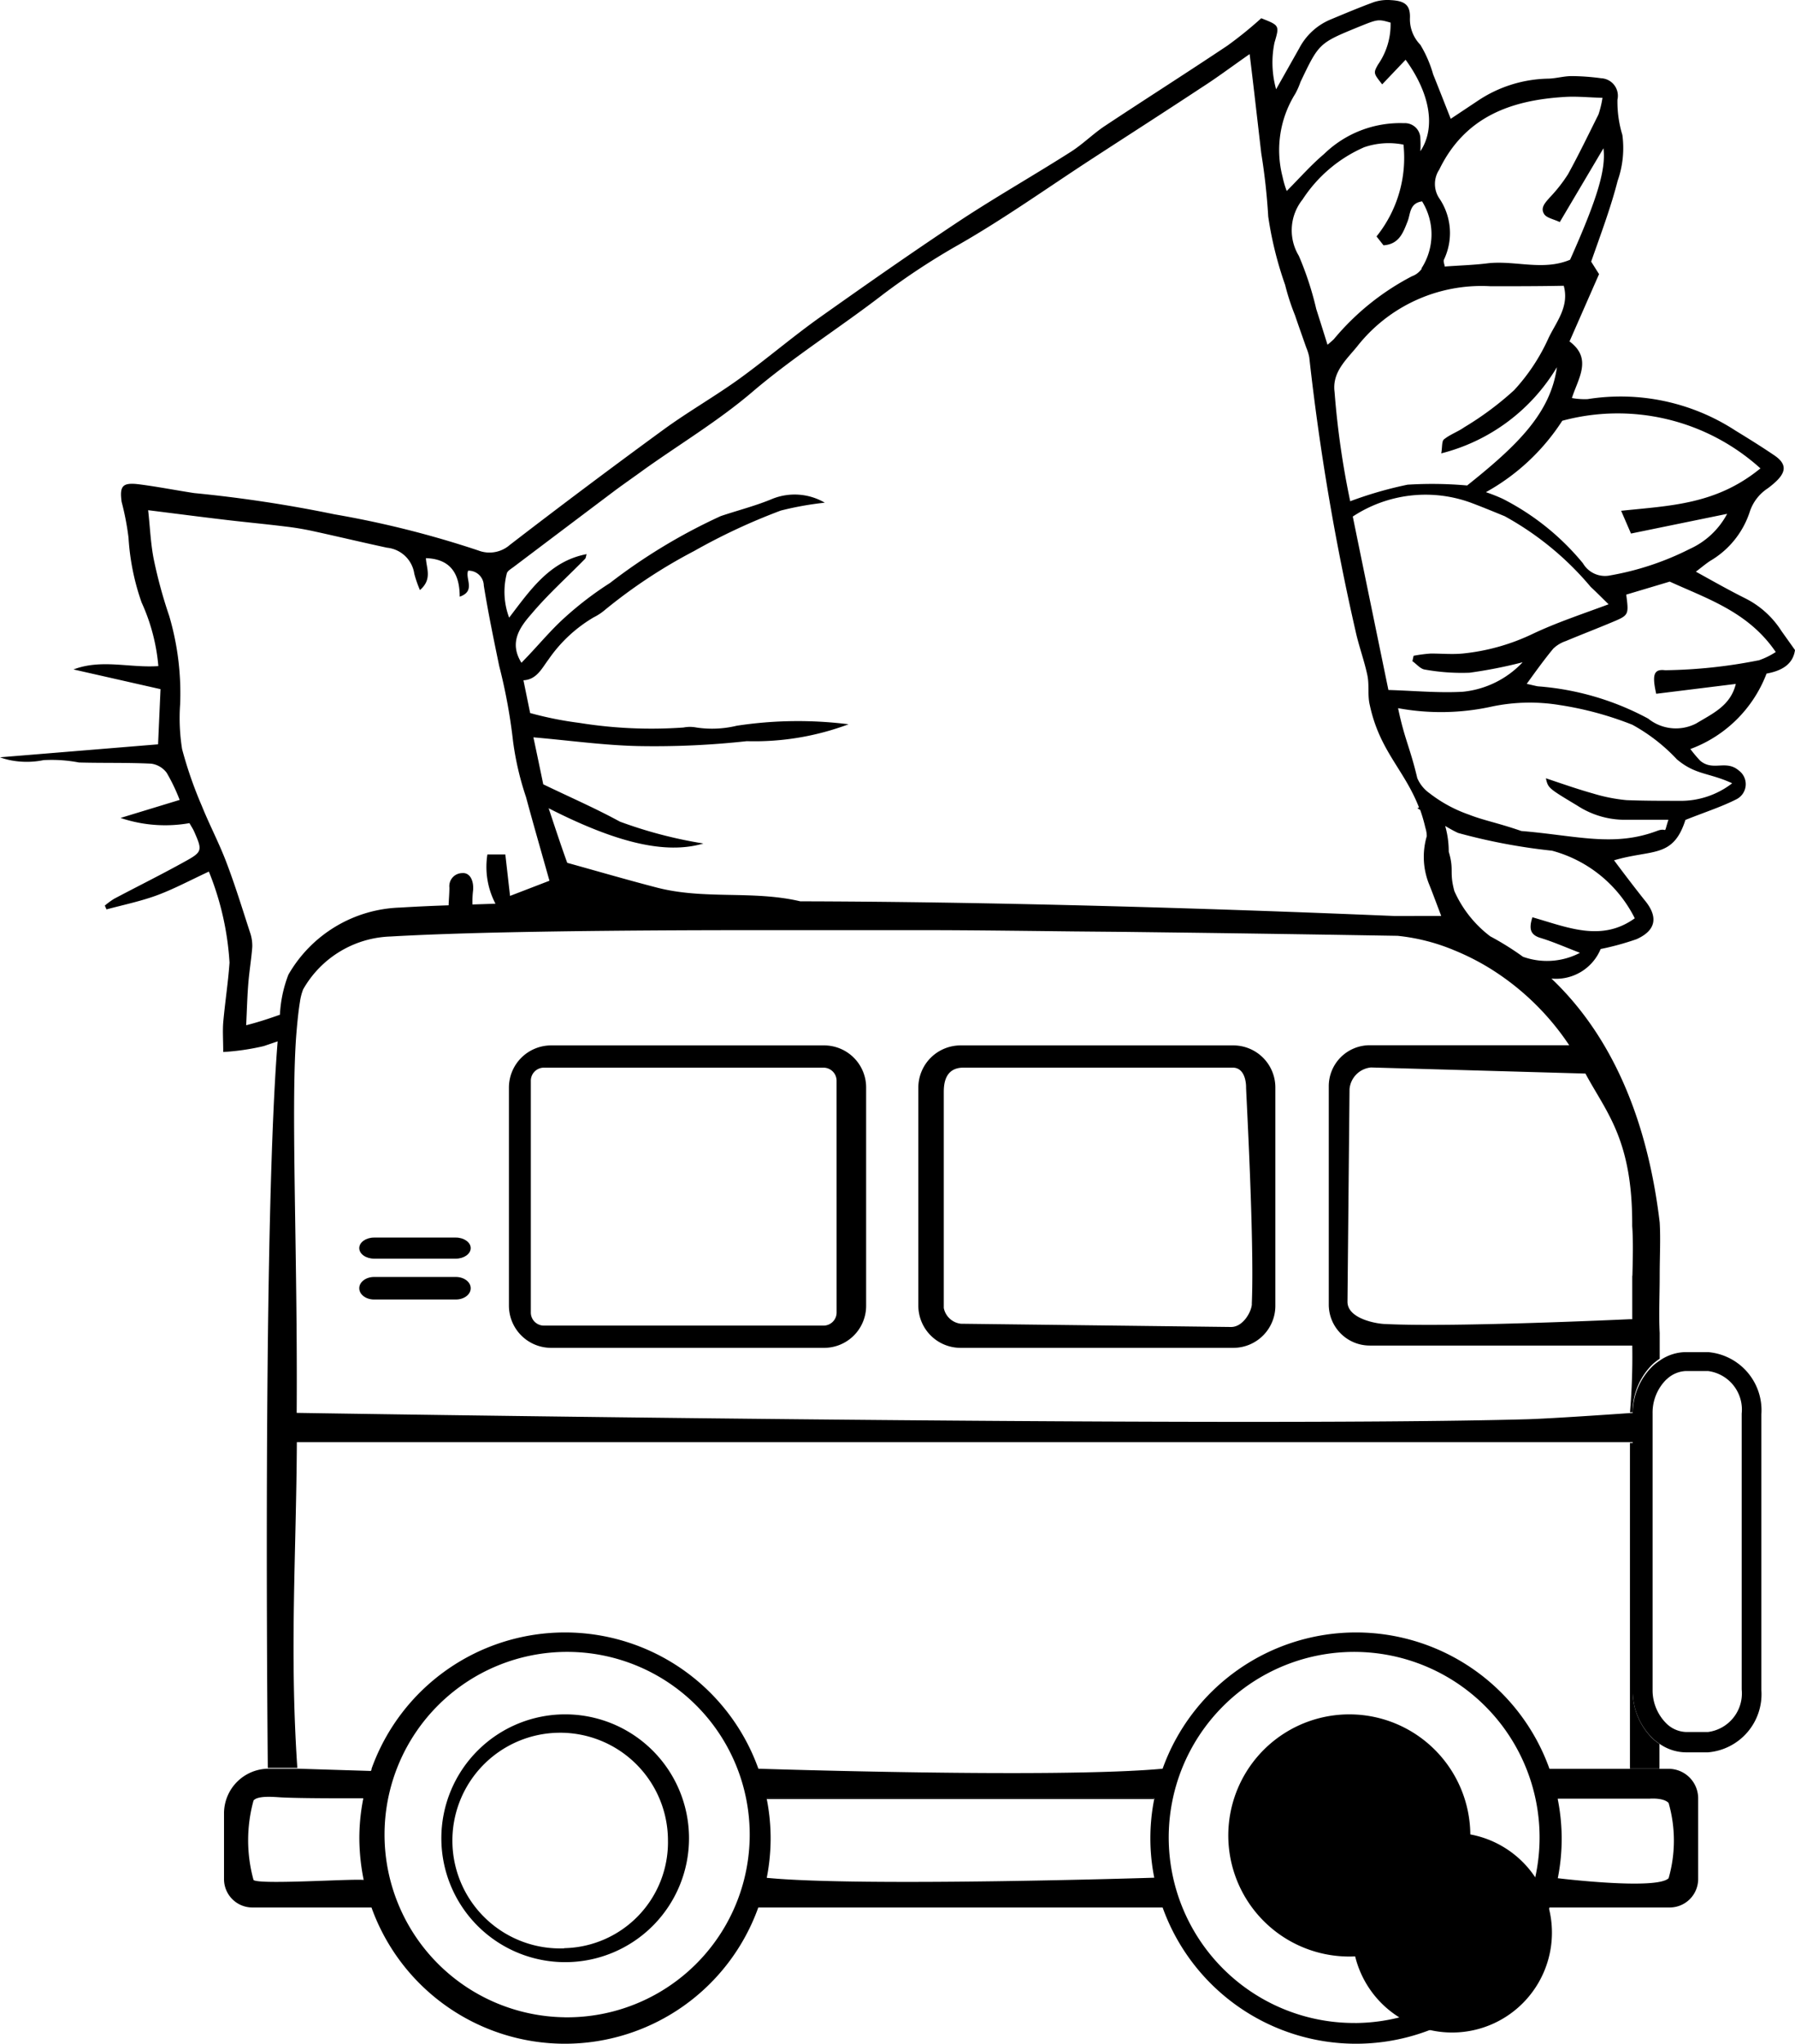 <svg xmlns="http://www.w3.org/2000/svg" width="63.783" height="72.581" viewBox="0 0 63.783 72.581"><path d="M130.692,175.859a3.55,3.55,0,1,0,3.5,3.546A3.55,3.55,0,0,0,130.692,175.859Z" transform="translate(-82.641 -114.33)" fill="none"/><path d="M91.673,182.59H77.91a7.152,7.152,0,0,1,0,2.8c3.333.329,13.77,0,13.77,0a7.17,7.17,0,0,1,0-2.8Z" transform="translate(-50.661 -118.707)" fill="none"/><path d="M45.474,167.66a6.488,6.488,0,1,0,6.572,6.488A6.488,6.488,0,0,0,45.474,167.66Zm0,11.014a4.42,4.42,0,1,1,.007,0Z" transform="translate(-25.405 -108.998)" fill="none"/><path d="M167.873,140.731v9.793a1.661,1.661,0,0,0,.493,1.21,1.049,1.049,0,0,0,.7.3h.773a1.382,1.382,0,0,0,1.2-1.511v-9.793a1.38,1.38,0,0,0-1.2-1.511h-.773a1.049,1.049,0,0,0-.7.3,1.654,1.654,0,0,0-.5,1.2Z" transform="translate(-109.158 -90.505)" fill="none"/><path d="M49.929,175.855a3.83,3.83,0,1,0,3.69,3.826,3.763,3.763,0,0,0-3.69-3.826Z" transform="translate(-29.885 -114.326)" fill="none"/><path d="M158.254,182.519a7.17,7.17,0,0,1,0,2.8s3.5.43,3.938,0a4.851,4.851,0,0,0,0-2.672.96.96,0,0,0-.7-.154H158.24A.1.1,0,0,1,158.254,182.519Z" transform="translate(-102.896 -118.636)" fill="none"/><path d="M125.367,167.66a6.589,6.589,0,1,0,6.551,6.589A6.589,6.589,0,0,0,125.367,167.66Zm-.143,10.814a4.3,4.3,0,1,1,4.232-4.3,4.3,4.3,0,0,1-4.232,4.3Z" transform="translate(-77.211 -108.998)" fill="none"/><path d="M77.437,109.272H68.106a1.455,1.455,0,0,1-1.455-1.455h0v-7.754a1.455,1.455,0,0,1,1.455-1.455H75.2a9.212,9.212,0,0,0-2.815-2.728,8.685,8.685,0,0,0-1.27-.644,7.055,7.055,0,0,0-2.015-.514l-2.319-.028c-1.4-.021-3.351-.052-5.631-.08l-1.675-.021L57.6,94.575c-1.588,0-3.634-.031-5.33-.045H46.212c-3.6,0-7.023.028-9.716.1-.651,0-1.252.038-1.812.059-.49.021-.948.042-1.357.066a3.711,3.711,0,0,0-3.116,1.878,1.966,1.966,0,0,0-.115.451c-.042.252-.08.588-.115.993-.224,2.522.038,7.852,0,13.595,0,0,32.785.528,43.718.227.944-.024,3.763-.227,3.763-.227h-.094A23.223,23.223,0,0,0,77.437,109.272Zm-41.8-1.689h-2.91c-.29,0-.525-.175-.525-.4s.234-.4.525-.4h2.91c.287,0,.525.178.525.4S35.922,107.583,35.635,107.583Zm0-1.441h-2.91c-.29,0-.525-.168-.525-.374s.234-.374.525-.374h2.91c.287,0,.525.168.525.374S35.922,106.142,35.635,106.142Zm14.577,1.675a1.493,1.493,0,0,1-1.493,1.493h-9.7a1.5,1.5,0,0,1-1.5-1.493v-7.754a1.5,1.5,0,0,1,1.5-1.493h9.7a1.493,1.493,0,0,1,1.493,1.493Zm14.539,0a1.493,1.493,0,0,1-1.493,1.493H53.567a1.5,1.5,0,0,1-1.5-1.493v-7.754a1.5,1.5,0,0,1,1.5-1.493h9.691a1.493,1.493,0,0,1,1.493,1.493Z" transform="translate(-19.435 -61.446)" fill="none"/><path d="M106.125,108.34H96.559c-.7,0-.7.654-.7.9v7.635a.7.7,0,0,0,.609.56l9.6.115c.444,0,.727-.577.738-.822.1-2.231-.213-7.694-.213-7.694C106.6,108.8,106.52,108.34,106.125,108.34Z" transform="translate(-62.333 -70.426)" fill="none"/><path d="M64.338,108.34H54.385a.465.465,0,0,0-.455.472v8.216a.465.465,0,0,0,.455.472h9.954a.465.465,0,0,0,.458-.472v-8.216A.465.465,0,0,0,64.338,108.34Z" transform="translate(-35.068 -70.426)" fill="none"/><path d="M32.55,158.1a.093.093,0,0,1,.028-.08,7.3,7.3,0,0,1,13.745,0s10.622.35,14.364,0a7.3,7.3,0,0,1,13.745,0H77.3c0-1.434-.024-5.575,0-11.566H29.913c-.021,3.994-.262,7.418.017,11.566h.042Z" transform="translate(-19.375 -95.207)" fill="none"/><path d="M165.88,143.45V144.5h0Z" transform="translate(-107.864 -93.256)" fill="none"/><path d="M29.29,182.463a.088.088,0,0,0,0-.028c-.294,0-2.273,0-2.973-.035-.227,0-.783-.063-.923.115a5.293,5.293,0,0,0,0,2.822c.206.175,3.5-.049,3.91,0a7.62,7.62,0,0,1-.154-1.472A7.237,7.237,0,0,1,29.29,182.463Z" transform="translate(-16.388 -118.576)" fill="none"/><path d="M136.371,31.014c-.388.476-.892.9-.8,1.612a29.561,29.561,0,0,0,.556,3.882,13.819,13.819,0,0,1,2.036-.577,13.969,13.969,0,0,1,2.119.028c1.787-1.4,2.962-2.55,3.19-4.2a6.7,6.7,0,0,1-4.11,3.06c.042-.231,0-.434.1-.5.213-.175.49-.266.717-.427a11.066,11.066,0,0,0,1.77-1.315,6.873,6.873,0,0,0,1.221-1.843c.266-.57.752-1.116.546-1.868-.881,0-1.749.024-2.6.017A5.793,5.793,0,0,0,136.371,31.014Z" transform="translate(-88.148 -18.75)" fill="none"/><path d="M27.083,63.94H27.7c.059.514.112.99.168,1.472l1.4-.539c-.29-1.049-.57-2-.832-2.969a10.492,10.492,0,0,1-.462-1.987,19.586,19.586,0,0,0-.493-2.676c-.2-.948-.392-1.9-.546-2.85a.539.539,0,0,0-.556-.528c-.119.28.276.72-.3.923,0-.815-.329-1.34-1.2-1.368,0,.35.238.745-.213,1.133a4.172,4.172,0,0,1-.2-.577,1.088,1.088,0,0,0-.969-.927c-.871-.189-1.749-.4-2.606-.584-.35-.073-.682-.129-1.025-.171-.654-.08-1.354-.126-2.029-.224-.93-.112-1.861-.234-2.819-.35.07.633.091,1.214.206,1.773a16.721,16.721,0,0,0,.542,1.98,9.681,9.681,0,0,1,.388,3.148,7.012,7.012,0,0,0,.077,1.591,14.525,14.525,0,0,0,.7,2.015c.276.7.623,1.347.885,2.036.308.8.56,1.626.825,2.448a1.441,1.441,0,0,1,.084.528c-.031.43-.1.857-.14,1.291s-.049.944-.077,1.49c.409-.1.8-.234,1.2-.374a4.547,4.547,0,0,1,.3-1.42,4.75,4.75,0,0,1,3.97-2.385c.511-.031,1.088-.059,1.724-.08,0-.21.031-.42.028-.63a.462.462,0,0,1,.483-.514c.269-.028.416.231.392.6a3.765,3.765,0,0,1-.024.514l.822-.021A2.785,2.785,0,0,1,27.083,63.94Z" transform="translate(-9.76 -33.608)" fill="none"/><path d="M84.017,33.2a.98.98,0,0,0-.049-.3,5.726,5.726,0,0,0-.185-.637c-.035-.017-.063-.038-.1-.059l.056-.045c-.514-1.35-1.378-2-1.749-3.637-.073-.35,0-.7-.084-1.049-.112-.535-.308-1.049-.423-1.584a86.261,86.261,0,0,1-1.633-9.7,1.7,1.7,0,0,0-.108-.35c-.133-.385-.269-.766-.4-1.147a8.111,8.111,0,0,1-.35-1.077,13.789,13.789,0,0,1-.6-2.424,22.218,22.218,0,0,0-.248-2.249L77.9,6.763c-.049-.416-.1-.832-.161-1.343-.633.441-1.161.829-1.71,1.189-1.3.853-2.6,1.689-3.9,2.536-1.567,1.021-3.1,2.1-4.715,3.046a24.708,24.708,0,0,0-2.669,1.749c-1.546,1.186-3.2,2.221-4.69,3.5-1.189,1.014-2.539,1.826-3.816,2.735-.35.252-.7.5-1.049.755-1.221.9-2.4,1.8-3.6,2.707-.091.07-.227.143-.248.238a2.606,2.606,0,0,0,.084,1.567c.769-1.011,1.448-2.008,2.753-2.256-.024.073-.024.136-.056.168-.64.654-1.322,1.266-1.91,1.962-.392.462-.787,1.007-.35,1.728l.248-.259c.437-.462.846-.951,1.322-1.375a11.965,11.965,0,0,1,1.584-1.2,19.711,19.711,0,0,1,3.921-2.364c.612-.206,1.242-.35,1.833-.612a2.13,2.13,0,0,1,1.871.133,11.039,11.039,0,0,0-1.563.28,21.684,21.684,0,0,0-3.081,1.437,18.449,18.449,0,0,0-3.179,2.1,1.92,1.92,0,0,1-.385.252,5.047,5.047,0,0,0-1.6,1.486c-.245.318-.427.727-.9.752l.238,1.161a12.518,12.518,0,0,0,1.749.35,17.179,17.179,0,0,0,3.7.164,1.193,1.193,0,0,1,.458,0A3.735,3.735,0,0,0,59.5,29.28a14.4,14.4,0,0,1,3.973-.052,9.9,9.9,0,0,1-3.616.6A30.176,30.176,0,0,1,56.044,30c-1.235-.024-2.466-.2-3.77-.311.122.588.238,1.151.35,1.668.941.455,1.854.85,2.725,1.326a16.165,16.165,0,0,0,2.966.776c-1.34.4-3.081-.021-5.5-1.252.234.682.455,1.319.661,1.924,1.119.311,2.14.609,3.165.874,1.71.448,3.41.094,5.117.493,10.1,0,20.953.518,21.125.521h1.64c-.143-.371-.283-.741-.423-1.105A2.62,2.62,0,0,1,84.017,33.2Z" transform="translate(-33.328 -3.502)" fill="none"/><path d="M150.615,84.658a20.807,20.807,0,0,1-3.337-.63c-.154-.073-.3-.157-.458-.248a3.312,3.312,0,0,1,.126.913c.206.679,0,.72.2,1.4a4.111,4.111,0,0,0,1.273,1.605,10.145,10.145,0,0,1,1.179.731,2.527,2.527,0,0,0,2.025-.14c-.574-.217-.986-.4-1.4-.528-.35-.108-.423-.318-.29-.734,1.238.35,2.448.892,3.634.038A4.724,4.724,0,0,0,150.615,84.658Z" transform="translate(-95.47 -54.455)" fill="none"/><path d="M130.256,8.077c.465-.465.864-.923,1.322-1.308a3.819,3.819,0,0,1,2.843-1.1.549.549,0,0,1,.584.553,3.777,3.777,0,0,1,0,.444c.57-.857.325-2.1-.525-3.249l-.822.878c-.308-.406-.318-.413-.15-.7a2.487,2.487,0,0,0,.434-1.493c-.434-.14-.434-.14-1.133.143-1.4.574-1.4.581-2.05,1.948a2.674,2.674,0,0,1-.185.42,3.839,3.839,0,0,0-.462,2.969,3.228,3.228,0,0,0,.143.5Z" transform="translate(-84.545 -1.283)" fill="none"/><path d="M160.2,59l-1.546.476c.094.724.094.731-.511.983-.542.227-1.091.437-1.633.665a1.207,1.207,0,0,0-.448.269c-.308.371-.581.766-.944,1.252.206.045.3.07.392.087a9.687,9.687,0,0,1,3.924,1.147,1.53,1.53,0,0,0,1.714.168c.616-.367,1.21-.633,1.4-1.4l-2.829.35c-.154-.7-.08-.885.318-.836a19.415,19.415,0,0,0,3.309-.35c.2,0,.378-.175.623-.29C163.01,60.074,161.559,59.612,160.2,59Z" transform="translate(-100.867 -38.342)" fill="none"/><path d="M150.35,72.02a11.845,11.845,0,0,0-2.585-.7,6.557,6.557,0,0,0-2.4.052,8.394,8.394,0,0,1-3.34.059c.231,1.112.423,1.4.682,2.483a1.266,1.266,0,0,0,.451.567,4.9,4.9,0,0,0,1.4.759c.514.2,1.049.294,1.861.581,1.948.15,3.274.567,4.813,0,.42-.157.22.2.413-.4H150a3.092,3.092,0,0,1-1.588-.5c-1.049-.626-1.049-.623-1.119-.972.574.185,1.123.385,1.682.542a5.945,5.945,0,0,0,1.182.234c.609.042,1.224.035,1.836.024a2.987,2.987,0,0,0,1.924-.626c-.846-.388-1.3-.29-1.98-.864A6.048,6.048,0,0,0,150.35,72.02Z" transform="translate(-92.355 -46.298)" fill="none"/><path d="M135.339,17.207c-.161.406-.3.822-.86.86l-.248-.315a4.435,4.435,0,0,0,.958-3.26,2.676,2.676,0,0,0-1.4.094,4.994,4.994,0,0,0-2.186,1.854,1.749,1.749,0,0,0-.133,2,11.261,11.261,0,0,1,.619,1.889c.126.409.255.818.4,1.27.119-.1.175-.15.227-.2a8.874,8.874,0,0,1,2.77-2.231.738.738,0,0,0,.35-.266,2.148,2.148,0,0,0,0-2.375C135.409,16.571,135.444,16.945,135.339,17.207Z" transform="translate(-85.325 -9.367)" fill="none"/><path d="M137.756,108.34a.846.846,0,0,0-.762.766l-.073,7.555c0,.619,1.084.776,1.354.79,2.413.122,8.674-.171,8.674-.171h.091v-1.546c.017-.654.031-1.263,0-1.749.017-3.071-.923-4.036-1.661-5.414Z" transform="translate(-89.033 -70.426)" fill="none"/><path d="M140.223,55.77a11.063,11.063,0,0,0,1.13,0,7.47,7.47,0,0,0,2.494-.7c.85-.4,1.749-.7,2.693-1.049-.245-.238-.437-.434-.637-.619a10.929,10.929,0,0,0-3.053-2.508c-.4-.164-.8-.329-1.2-.479a4.715,4.715,0,0,0-4.2.49c.423,2.07.843,4.106,1.266,6.159.927.028,1.791.112,2.648.063a3.379,3.379,0,0,0,2.123-1.049,16.489,16.489,0,0,1-1.885.371,7.4,7.4,0,0,1-1.591-.112c-.157-.021-.294-.2-.437-.3l.042-.192A5.143,5.143,0,0,1,140.223,55.77Z" transform="translate(-89.377 -32.569)" fill="none"/><path d="M146.12,15.533a.349.349,0,0,0,.024.252c.514-.038,1-.052,1.472-.108.99-.119,2,.28,2.983-.133.983-2.207,1.277-3.214,1.186-3.959l-1.549,2.641c-.224-.1-.455-.143-.549-.273-.157-.231.035-.416.192-.6a5.319,5.319,0,0,0,.651-.843c.385-.7.731-1.4,1.081-2.119a3.5,3.5,0,0,0,.14-.595c-.5,0-.927-.059-1.347-.031-1.917.115-3.55.7-4.459,2.592a.923.923,0,0,0,0,.986A2.208,2.208,0,0,1,146.12,15.533Z" transform="translate(-94.808 -6.323)" fill="none"/><path d="M151,44.789a5.594,5.594,0,0,1,.609.241,8.933,8.933,0,0,1,2.84,2.284.906.906,0,0,0,.972.43,10.094,10.094,0,0,0,2.819-.937,2.819,2.819,0,0,0,1.333-1.249l-3.417.7-.35-.808c1.749-.189,3.368-.22,4.942-1.5a7.519,7.519,0,0,0-7.026-1.7A7.5,7.5,0,0,1,151,44.789Z" transform="translate(-98.188 -27.304)" fill="none"/><path d="M63.3,22.341A3.242,3.242,0,0,0,62.01,21.18c-.588-.294-1.161-.619-1.749-.944.189-.143.35-.28.511-.385a3.148,3.148,0,0,0,1.4-1.731,1.581,1.581,0,0,1,.647-.846c.567-.427.8-.773.245-1.158-.458-.311-.93-.605-1.4-.892a7.478,7.478,0,0,0-5.246-1.116,2.56,2.56,0,0,1-.563-.038c.224-.7.738-1.4-.084-2.011L56.82,9.67l-.28-.444c.35-1,.7-1.927.941-2.871a3.5,3.5,0,0,0,.168-1.626,4.05,4.05,0,0,1-.175-1.256.623.623,0,0,0-.577-.759,8.209,8.209,0,0,0-1.049-.077c-.276,0-.556.084-.832.091a4.634,4.634,0,0,0-2.525.8l-.941.626c-.22-.556-.42-1.07-.626-1.581a4.264,4.264,0,0,0-.455-1.049A1.3,1.3,0,0,1,50.1.587c.021-.469-.175-.619-.668-.647a1.581,1.581,0,0,0-.6.066c-.521.189-1.049.413-1.546.619a2.217,2.217,0,0,0-1.116,1.018l-.825,1.462a3.519,3.519,0,0,1-.059-1.651c.182-.616.182-.616-.469-.871a14.059,14.059,0,0,1-1.207.976c-1.441.962-2.9,1.889-4.347,2.847-.423.28-.787.651-1.217.923-1.27.808-2.578,1.553-3.847,2.382C32.5,8.834,30.834,10,29.176,11.174c-.99.7-1.92,1.5-2.906,2.214-.885.637-1.84,1.179-2.718,1.822q-2.739,2-5.435,4.075a1.1,1.1,0,0,1-1.116.2A34.833,34.833,0,0,0,11.888,18.2,47.441,47.441,0,0,0,6.9,17.445c-.654-.1-1.3-.227-1.955-.311-.591-.073-.7.052-.623.623a9.6,9.6,0,0,1,.245,1.273,8.415,8.415,0,0,0,.465,2.3,6.837,6.837,0,0,1,.595,2.259c-1.025.07-2.018-.259-3.015.119l3.092.7c-.031.7-.059,1.322-.087,1.959L0,26.828a2.655,2.655,0,0,0,.35.1,3.008,3.008,0,0,0,1.2,0,5.162,5.162,0,0,1,1.256.084c.857.024,1.714,0,2.567.042a.825.825,0,0,1,.549.322,6.519,6.519,0,0,1,.462.965l-2.1.64a4.968,4.968,0,0,0,2.448.185c.07.122.126.206.168.3.294.672.3.72-.35,1.074-.825.458-1.668.874-2.5,1.315a2.969,2.969,0,0,0-.325.238l.059.136c.6-.161,1.21-.287,1.791-.5s1.186-.535,1.847-.843a10.254,10.254,0,0,1,.734,3.232c-.049.7-.161,1.416-.224,2.126-.024.315,0,.633,0,1.049a8.442,8.442,0,0,0,1.441-.21l.493-.168c-.483,6-.392,21.2-.35,25.8h1.049c-.28-4.148-.038-7.572-.017-11.566H58.023V50.108s-2.819.2-3.763.227c-10.923.3-43.718-.227-43.718-.227.038-5.743-.224-11.073,0-13.595.035-.406.073-.741.115-.993a1.966,1.966,0,0,1,.115-.451,3.711,3.711,0,0,1,3.116-1.878c.409-.024.867-.045,1.357-.066.56-.021,1.161-.042,1.812-.059,2.693-.07,6.114-.1,9.716-.1h6.054c1.7,0,3.742.028,5.33.045l1.878.017,1.675.021c2.28.028,4.232.059,5.631.08l2.319.038a7.054,7.054,0,0,1,2.015.514,8.685,8.685,0,0,1,1.27.644,9.212,9.212,0,0,1,2.815,2.728H48.671a1.455,1.455,0,0,0-1.455,1.455v7.754h0a1.455,1.455,0,0,0,1.455,1.455H58a23.22,23.22,0,0,1-.08,2.368h.094v-.021a2.357,2.357,0,0,1,.72-1.693,2.014,2.014,0,0,1,.241-.185v-.916c-.035-.64,0-1.347,0-2.025s.035-1.326,0-1.9c-.518-4.358-2.123-7.026-3.847-8.66a1.714,1.714,0,0,0,1.749-1.049,9.645,9.645,0,0,0,1.277-.35c.7-.315.78-.8.273-1.4-.35-.441-.7-.9-1.074-1.4,1.354-.4,2.1-.063,2.536-1.434.7-.28,1.287-.465,1.826-.741A.6.6,0,0,0,61.79,27.3c-.462-.4-.913.038-1.375-.35a4.683,4.683,0,0,1-.35-.416,4.6,4.6,0,0,0,2.707-2.679c.514-.094.937-.311,1.011-.836ZM58,45.236v1.546h-.091s-6.26.294-8.674.171c-.269,0-1.354-.171-1.354-.79l.073-7.555a.846.846,0,0,1,.762-.766l7.621.217c.738,1.378,1.679,2.343,1.661,5.414.038.507.024,1.116.007,1.77Zm4.547-28.662c-1.574,1.284-3.2,1.315-4.942,1.5l.35.808,3.417-.7a2.819,2.819,0,0,1-1.333,1.249,10.094,10.094,0,0,1-2.819.937.906.906,0,0,1-.972-.43,8.933,8.933,0,0,0-2.84-2.284,5.6,5.6,0,0,0-.609-.241,7.616,7.616,0,0,0,2.714-2.536,7.559,7.559,0,0,1,7.051,1.7ZM50.629,23.712a7.4,7.4,0,0,0,1.591.112,16.491,16.491,0,0,0,1.885-.371A3.379,3.379,0,0,1,51.983,24.5c-.857.049-1.721-.035-2.648-.063-.423-2.053-.843-4.089-1.266-6.159a4.7,4.7,0,0,1,4.2-.49c.4.15.8.315,1.2.479a10.734,10.734,0,0,1,3.053,2.508c.2.185.392.381.637.619-.941.35-1.843.647-2.693,1.049a7.471,7.471,0,0,1-2.494.7c-.374.035-.752,0-1.13,0a5.142,5.142,0,0,0-.612.08l-.042.192C50.336,23.516,50.472,23.691,50.629,23.712ZM51.136,5.97c.909-1.885,2.543-2.476,4.459-2.592.42-.028.846.017,1.347.031A3.5,3.5,0,0,1,56.8,4c-.35.7-.7,1.427-1.081,2.119a5.32,5.32,0,0,1-.651.829c-.157.182-.35.367-.192.6.094.129.325.168.549.273L56.977,5.2c.091.745-.2,1.749-1.186,3.959-.983.413-1.994,0-2.983.133-.476.056-.958.07-1.472.108,0-.063-.063-.182-.024-.252a2.191,2.191,0,0,0-.182-2.189.923.923,0,0,1,.007-.993ZM52.966,10.1c.86,0,1.721,0,2.6-.017.206.752-.28,1.3-.546,1.868A6.873,6.873,0,0,1,53.8,13.793a11.066,11.066,0,0,1-1.77,1.315c-.227.161-.5.252-.717.427-.087.066-.059.269-.1.5a6.7,6.7,0,0,0,4.11-3.06c-.227,1.633-1.4,2.773-3.19,4.2a13.969,13.969,0,0,0-2.119-.028,13.818,13.818,0,0,0-2.036.588,29.9,29.9,0,0,1-.556-3.882c-.091-.7.413-1.137.8-1.612A5.617,5.617,0,0,1,52.966,10.1Zm-2.448-.619a.738.738,0,0,1-.35.266,9.024,9.024,0,0,0-2.77,2.231c-.052.052-.108.1-.227.2-.14-.451-.269-.86-.4-1.27a11.262,11.262,0,0,0-.619-1.889,1.749,1.749,0,0,1,.133-2,4.994,4.994,0,0,1,2.186-1.854,2.676,2.676,0,0,1,1.4-.094,4.453,4.453,0,0,1-.958,3.26l.248.315c.56-.038.7-.455.86-.86.1-.262.066-.637.511-.7a2.222,2.222,0,0,1-.021,2.378ZM46.027,3.263a2.676,2.676,0,0,0,.185-.42c.654-1.368.654-1.375,2.053-1.948.7-.283.7-.283,1.147-.157a2.487,2.487,0,0,1-.448,1.493c-.168.3-.157.308.15.7l.832-.874c.85,1.165,1.095,2.392.525,3.249a3.766,3.766,0,0,0,0-.444.549.549,0,0,0-.584-.553,3.874,3.874,0,0,0-2.843,1.1c-.458.385-.857.843-1.322,1.308a3.228,3.228,0,0,1-.147-.5A3.777,3.777,0,0,1,46.027,3.263ZM16.788,32.054a3.471,3.471,0,0,1,.024-.514c.024-.35-.122-.626-.392-.6a.462.462,0,0,0-.451.514c0,.21-.021.42-.028.63-.637.021-1.214.049-1.724.08a4.75,4.75,0,0,0-3.97,2.385,4.547,4.547,0,0,0-.3,1.42c-.392.14-.787.269-1.2.374.028-.546.038-1.018.077-1.49s.108-.86.14-1.291a1.441,1.441,0,0,0-.084-.528c-.266-.818-.518-1.64-.825-2.448-.262-.7-.609-1.35-.885-2.036a14.525,14.525,0,0,1-.7-2.015A7.012,7.012,0,0,1,6.4,24.954a9.681,9.681,0,0,0-.388-3.148,16.721,16.721,0,0,1-.542-1.98c-.115-.56-.136-1.14-.206-1.773.958.119,1.889.241,2.819.35.679.08,1.361.143,2.039.227a10.262,10.262,0,0,1,1.025.171c.867.189,1.749.4,2.606.584a1.088,1.088,0,0,1,.969.927,4.172,4.172,0,0,0,.2.577c.451-.388.224-.78.213-1.133.874.028,1.2.553,1.2,1.368.581-.2.185-.644.3-.923a.539.539,0,0,1,.556.528c.154.955.35,1.9.546,2.85a19.586,19.586,0,0,1,.493,2.676,10.492,10.492,0,0,0,.462,1.987c.262.972.542,1.938.832,2.969l-1.4.539c-.056-.483-.108-.958-.168-1.472h-.637a2.817,2.817,0,0,0,.287,1.749Zm32.775.409c-.171,0-11.024-.5-21.125-.521-1.707-.4-3.407-.045-5.117-.493-1.025-.266-2.046-.563-3.165-.874-.22-.605-.427-1.238-.661-1.938,2.417,1.231,4.158,1.647,5.5,1.252a15.779,15.779,0,0,1-2.966-.776c-.892-.486-1.784-.871-2.725-1.326-.108-.518-.224-1.081-.35-1.668,1.3.112,2.536.287,3.77.311a30.176,30.176,0,0,0,3.812-.175,9.545,9.545,0,0,0,3.616-.6,14.4,14.4,0,0,0-3.973.052,3.735,3.735,0,0,1-1.434.063,1.193,1.193,0,0,0-.458,0,16.137,16.137,0,0,1-3.7-.164,12.517,12.517,0,0,1-1.749-.35L18.6,24.093c.476-.024.658-.434.9-.752a5.047,5.047,0,0,1,1.6-1.486,1.92,1.92,0,0,0,.385-.252,18.445,18.445,0,0,1,3.179-2.1,21.684,21.684,0,0,1,3.081-1.437,11.221,11.221,0,0,1,1.563-.28,2.13,2.13,0,0,0-1.864-.136c-.591.248-1.221.406-1.833.612a20.164,20.164,0,0,0-3.935,2.375,11.964,11.964,0,0,0-1.577,1.2c-.476.423-.885.913-1.322,1.375l-.248.259c-.451-.72-.056-1.266.35-1.728.588-.7,1.27-1.308,1.91-1.962.031-.031.031-.094.056-.168-1.3.248-1.983,1.245-2.753,2.256a2.606,2.606,0,0,1-.084-1.567c.021-.094.157-.168.248-.238q1.794-1.354,3.592-2.707c.35-.259.7-.5,1.049-.755,1.277-.909,2.627-1.721,3.816-2.732,1.49-1.273,3.148-2.308,4.69-3.5a24.71,24.71,0,0,1,2.669-1.749C35.7,7.69,37.227,6.6,38.794,5.581c1.3-.846,2.606-1.682,3.9-2.536.549-.35,1.077-.748,1.71-1.189.063.511.112.927.161,1.343l.252,2.179a22.215,22.215,0,0,1,.248,2.249,12.922,12.922,0,0,0,.6,2.424,8.11,8.11,0,0,0,.35,1.077c.129.381.266.762.4,1.147a1.7,1.7,0,0,1,.108.35,86.264,86.264,0,0,0,1.644,9.716c.115.532.311,1.049.423,1.584.07.35,0,.7.084,1.049.35,1.633,1.224,2.287,1.749,3.637l-.059.024c.035.021.063.042.1.059a5.725,5.725,0,0,1,.185.637.979.979,0,0,1,.049.3,2.6,2.6,0,0,0,.091,1.724c.14.35.28.734.423,1.105Zm8.523.084c-1.189.853-2.4.311-3.634-.038-.133.416-.07.626.29.734.427.129.839.311,1.4.528a2.527,2.527,0,0,1-2.025.14,10.144,10.144,0,0,0-1.165-.727,4.111,4.111,0,0,1-1.273-1.605c-.189-.7,0-.724-.2-1.4a3.312,3.312,0,0,0-.126-.913c.154.091.3.175.458.248a20.807,20.807,0,0,0,3.337.63,4.625,4.625,0,0,1,2.941,2.4Zm3.469-4.8a2.987,2.987,0,0,1-1.924.626c-.612,0-1.228,0-1.836-.024a5.946,5.946,0,0,1-1.182-.234c-.56-.157-1.109-.35-1.682-.542.08.35.084.35,1.119.972a3.092,3.092,0,0,0,1.588.5h1.647c-.192.595,0,.241-.413.4-1.539.577-2.864.161-4.813,0-.829-.287-1.347-.378-1.861-.581a4.9,4.9,0,0,1-1.4-.759,1.266,1.266,0,0,1-.437-.539c-.259-1.095-.451-1.371-.682-2.483a8.394,8.394,0,0,0,3.34-.059,6.558,6.558,0,0,1,2.4-.052,11.846,11.846,0,0,1,2.585.7A6.342,6.342,0,0,1,59.586,26.9C60.254,27.462,60.713,27.364,61.555,27.752Zm.923-4.361a18.1,18.1,0,0,1-3.309.35c-.4-.049-.472.15-.318.836l2.829-.35c-.189.776-.822,1.049-1.4,1.4a1.57,1.57,0,0,1-1.714-.168,9.8,9.8,0,0,0-3.924-1.147c-.094-.017-.185-.042-.392-.087.35-.486.637-.881.944-1.252a1.207,1.207,0,0,1,.448-.269c.542-.227,1.091-.437,1.633-.665.605-.252.605-.259.511-.983l1.546-.462c1.357.619,2.8,1.081,3.767,2.5A2.7,2.7,0,0,1,62.479,23.39Z" transform="translate(0 0.065)"/><path d="M91.67,182.52H77.9a.066.066,0,0,1,0,.028H91.663A.159.159,0,0,0,91.67,182.52Z" transform="translate(-50.655 -118.661)"/><path d="M165.7,155.225V146.45h-.1v11.566h1.049v-.881a1.749,1.749,0,0,1-.241-.189A2.35,2.35,0,0,1,165.7,155.225Z" transform="translate(-107.682 -95.207)"/><path d="M39.935,125.59h-2.91c-.29,0-.525.168-.525.374s.234.374.525.374h2.91c.287,0,.525-.168.525-.374S40.221,125.59,39.935,125.59Z" transform="translate(-23.734 -81.642)"/><path d="M69.857,170.508a7.3,7.3,0,0,0-13.745,0c-3.742.35-14.364,0-14.364,0a7.3,7.3,0,0,0-13.745,0,.1.1,0,0,1-.028.08l-2.578-.08H24.348A1.588,1.588,0,0,0,22.76,172.1v2.329a1.007,1.007,0,0,0,1.011,1.007H28a7.3,7.3,0,0,0,13.745,0H56.112a7.3,7.3,0,0,0,13.745,0h4.274a1.011,1.011,0,0,0,1.011-1.007v-2.868a1.049,1.049,0,0,0-1.049-1.049H69.86ZM23.809,174.46a5.293,5.293,0,0,1,0-2.822c.14-.178.7-.129.923-.115.7.045,2.679.035,2.973.035a.087.087,0,0,1,0,.028,7.237,7.237,0,0,0-.136,1.4,7.621,7.621,0,0,0,.154,1.472C27.307,174.411,24.016,174.635,23.809,174.46Zm11.059,4.875a6.488,6.488,0,1,1,6.572-6.488A6.488,6.488,0,0,1,34.868,179.336Zm7.177-4.952a7.152,7.152,0,0,0,0-2.8.066.066,0,0,0,0-.028h13.77v.024a7.17,7.17,0,0,0,0,2.8S45.378,174.712,42.045,174.383Zm20.911,5.155a6.589,6.589,0,1,1,6.551-6.589A6.589,6.589,0,0,1,62.956,179.539Zm11.136-7.813a4.851,4.851,0,0,1,0,2.672c-.427.43-3.938,0-3.938,0a7.17,7.17,0,0,0,0-2.8s0-.018,0-.024h3.253S73.907,171.526,74.092,171.725Z" transform="translate(-14.8 -107.699)"/><path d="M129.152,174a4.3,4.3,0,1,0,4.232,4.3A4.3,4.3,0,0,0,129.152,174Zm.038,7.754a3.547,3.547,0,1,0,0-.007Z" transform="translate(-81.138 -113.12)"/><path d="M49.22,174a4.4,4.4,0,1,0,4.407,4.393A4.4,4.4,0,0,0,49.22,174Zm-.031,8.31a3.83,3.83,0,1,1,3.69-3.833,3.763,3.763,0,0,1-3.69,3.826Z" transform="translate(-29.144 -113.121)"/><path d="M39.935,129.59h-2.91c-.29,0-.525.178-.525.4s.234.4.525.4h2.91c.287,0,.525-.175.525-.4S40.221,129.59,39.935,129.59Z" transform="translate(-23.734 -84.243)"/><path d="M62.915,106.08h-9.7a1.5,1.5,0,0,0-1.5,1.493v7.754a1.5,1.5,0,0,0,1.5,1.493h9.7a1.493,1.493,0,0,0,1.493-1.493v-7.754A1.493,1.493,0,0,0,62.915,106.08Zm.444,9.478a.465.465,0,0,1-.458.472H52.948a.465.465,0,0,1-.455-.472v-8.216a.465.465,0,0,1,.455-.472H62.9a.465.465,0,0,1,.458.472Z" transform="translate(-33.631 -68.956)"/><path d="M104.5,106.08H94.807a1.5,1.5,0,0,0-1.5,1.493v7.754a1.5,1.5,0,0,0,1.5,1.493H104.5a1.493,1.493,0,0,0,1.493-1.493v-7.754A1.493,1.493,0,0,0,104.5,106.08Zm.658,9.177c0,.245-.294.822-.738.822l-9.6-.115a.7.7,0,0,1-.609-.56v-7.635c0-.245,0-.9.7-.9h9.566c.4,0,.476.458.476.7C104.943,107.573,105.254,113.026,105.156,115.257Z" transform="translate(-60.675 -68.956)"/><path d="M165.88,139.378v1.07h0v8.775a2.35,2.35,0,0,0,.717,1.721,1.749,1.749,0,0,0,.241.189,1.661,1.661,0,0,0,.941.3h.773a2.072,2.072,0,0,0,1.9-2.21V139.43a2.072,2.072,0,0,0-1.9-2.21h-.773a1.644,1.644,0,0,0-.937.3,2.012,2.012,0,0,0-.241.185A2.357,2.357,0,0,0,165.88,139.378Zm1.2-1.186a1.049,1.049,0,0,1,.7-.3h.773a1.38,1.38,0,0,1,1.2,1.511V149.2a1.382,1.382,0,0,1-1.2,1.511h-.773a1.049,1.049,0,0,1-.7-.3,1.661,1.661,0,0,1-.493-1.21v-9.8A1.654,1.654,0,0,1,167.076,138.192Z" transform="translate(-107.864 -89.205)"/></svg>